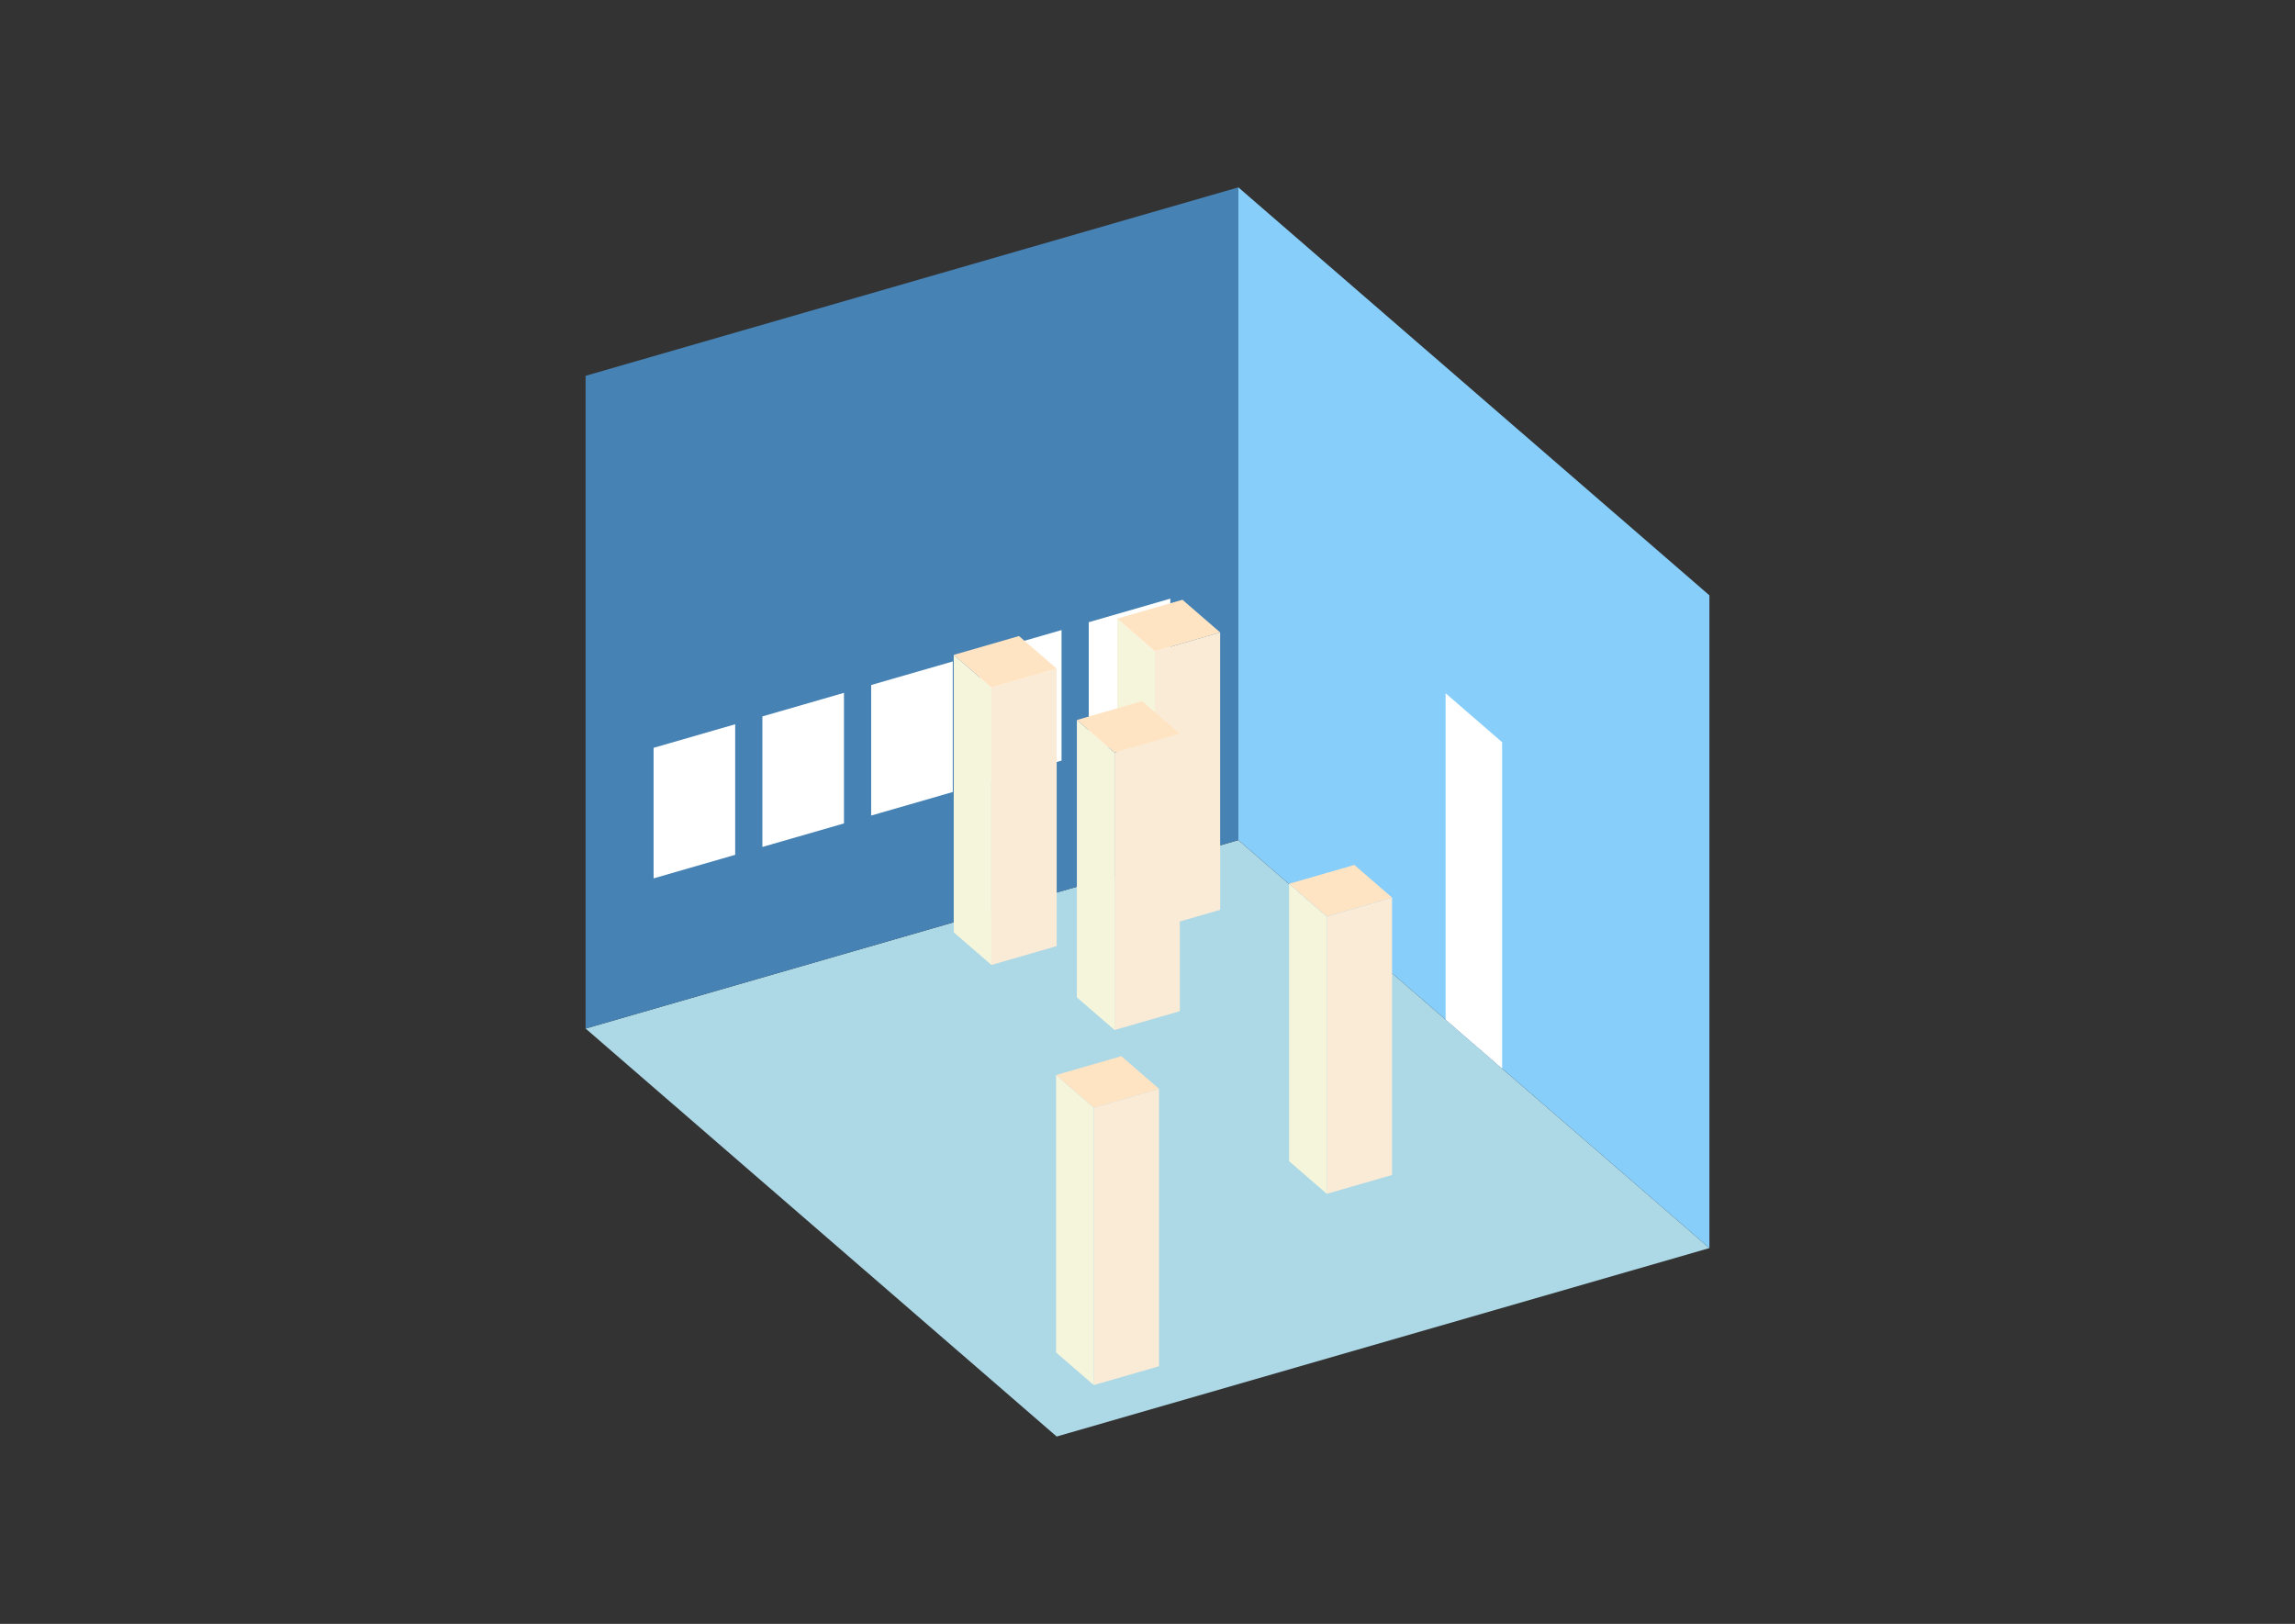<?xml version="1.0" encoding="UTF-8"?>
<svg
  xmlns="http://www.w3.org/2000/svg"
  width="848"
  height="600"
  style="background-color:white"
>
  <rect width="100%" height="100%" fill="#333333" stroke="none"/>
  <polygon fill="lightblue" points="390.438,530.774 216.378,380.034 457.562,310.41 631.622,461.15" />
  <polygon fill="steelblue" points="216.378,380.034 216.378,138.85 457.562,69.226 457.562,310.41" />
  <polygon fill="lightskyblue" points="631.622,461.15 631.622,219.966 457.562,69.226 457.562,310.41" />
  <polygon fill="white" points="555.036,394.825 555.036,274.232 534.148,256.144 534.148,376.736" />
  <polygon fill="white" points="241.502,324.545 241.502,276.308 271.65,267.605 271.65,315.842" />
  <polygon fill="white" points="281.699,312.941 281.699,264.704 311.847,256.001 311.847,304.238" />
  <polygon fill="white" points="321.896,301.337 321.896,253.1 352.044,244.397 352.044,292.634" />
  <polygon fill="white" points="362.094,289.733 362.094,241.496 392.242,232.793 392.242,281.03" />
  <polygon fill="white" points="402.291,278.129 402.291,229.892 432.439,221.189 432.439,269.426" />
  <polygon fill="antiquewhite" points="490.242,441.103 490.242,338.599 514.36,331.637 514.36,434.14" />
  <polygon fill="beige" points="490.242,441.103 490.242,338.599 476.317,326.54 476.317,429.043" />
  <polygon fill="bisque" points="490.242,338.599 476.317,326.54 500.435,319.578 514.36,331.637" />
  <polygon fill="antiquewhite" points="404.141,511.769 404.141,409.266 428.259,402.304 428.259,504.807" />
  <polygon fill="beige" points="404.141,511.769 404.141,409.266 390.216,397.207 390.216,499.71" />
  <polygon fill="bisque" points="404.141,409.266 390.216,397.207 414.334,390.245 428.259,402.304" />
  <polygon fill="antiquewhite" points="426.726,343.133 426.726,240.63 450.844,233.667 450.844,336.17" />
  <polygon fill="beige" points="426.726,343.133 426.726,240.63 412.801,228.57 412.801,331.074" />
  <polygon fill="bisque" points="426.726,240.63 412.801,228.57 436.919,221.608 450.844,233.667" />
  <polygon fill="antiquewhite" points="411.827,380.583 411.827,278.08 435.945,271.117 435.945,373.621" />
  <polygon fill="beige" points="411.827,380.583 411.827,278.08 397.902,266.021 397.902,368.524" />
  <polygon fill="bisque" points="411.827,278.08 397.902,266.021 422.02,259.058 435.945,271.117" />
  <polygon fill="antiquewhite" points="366.325,356.532 366.325,254.029 390.443,247.067 390.443,349.57" />
  <polygon fill="beige" points="366.325,356.532 366.325,254.029 352.4,241.97 352.4,344.473" />
  <polygon fill="bisque" points="366.325,254.029 352.4,241.97 376.519,235.007 390.443,247.067" />
</svg>
